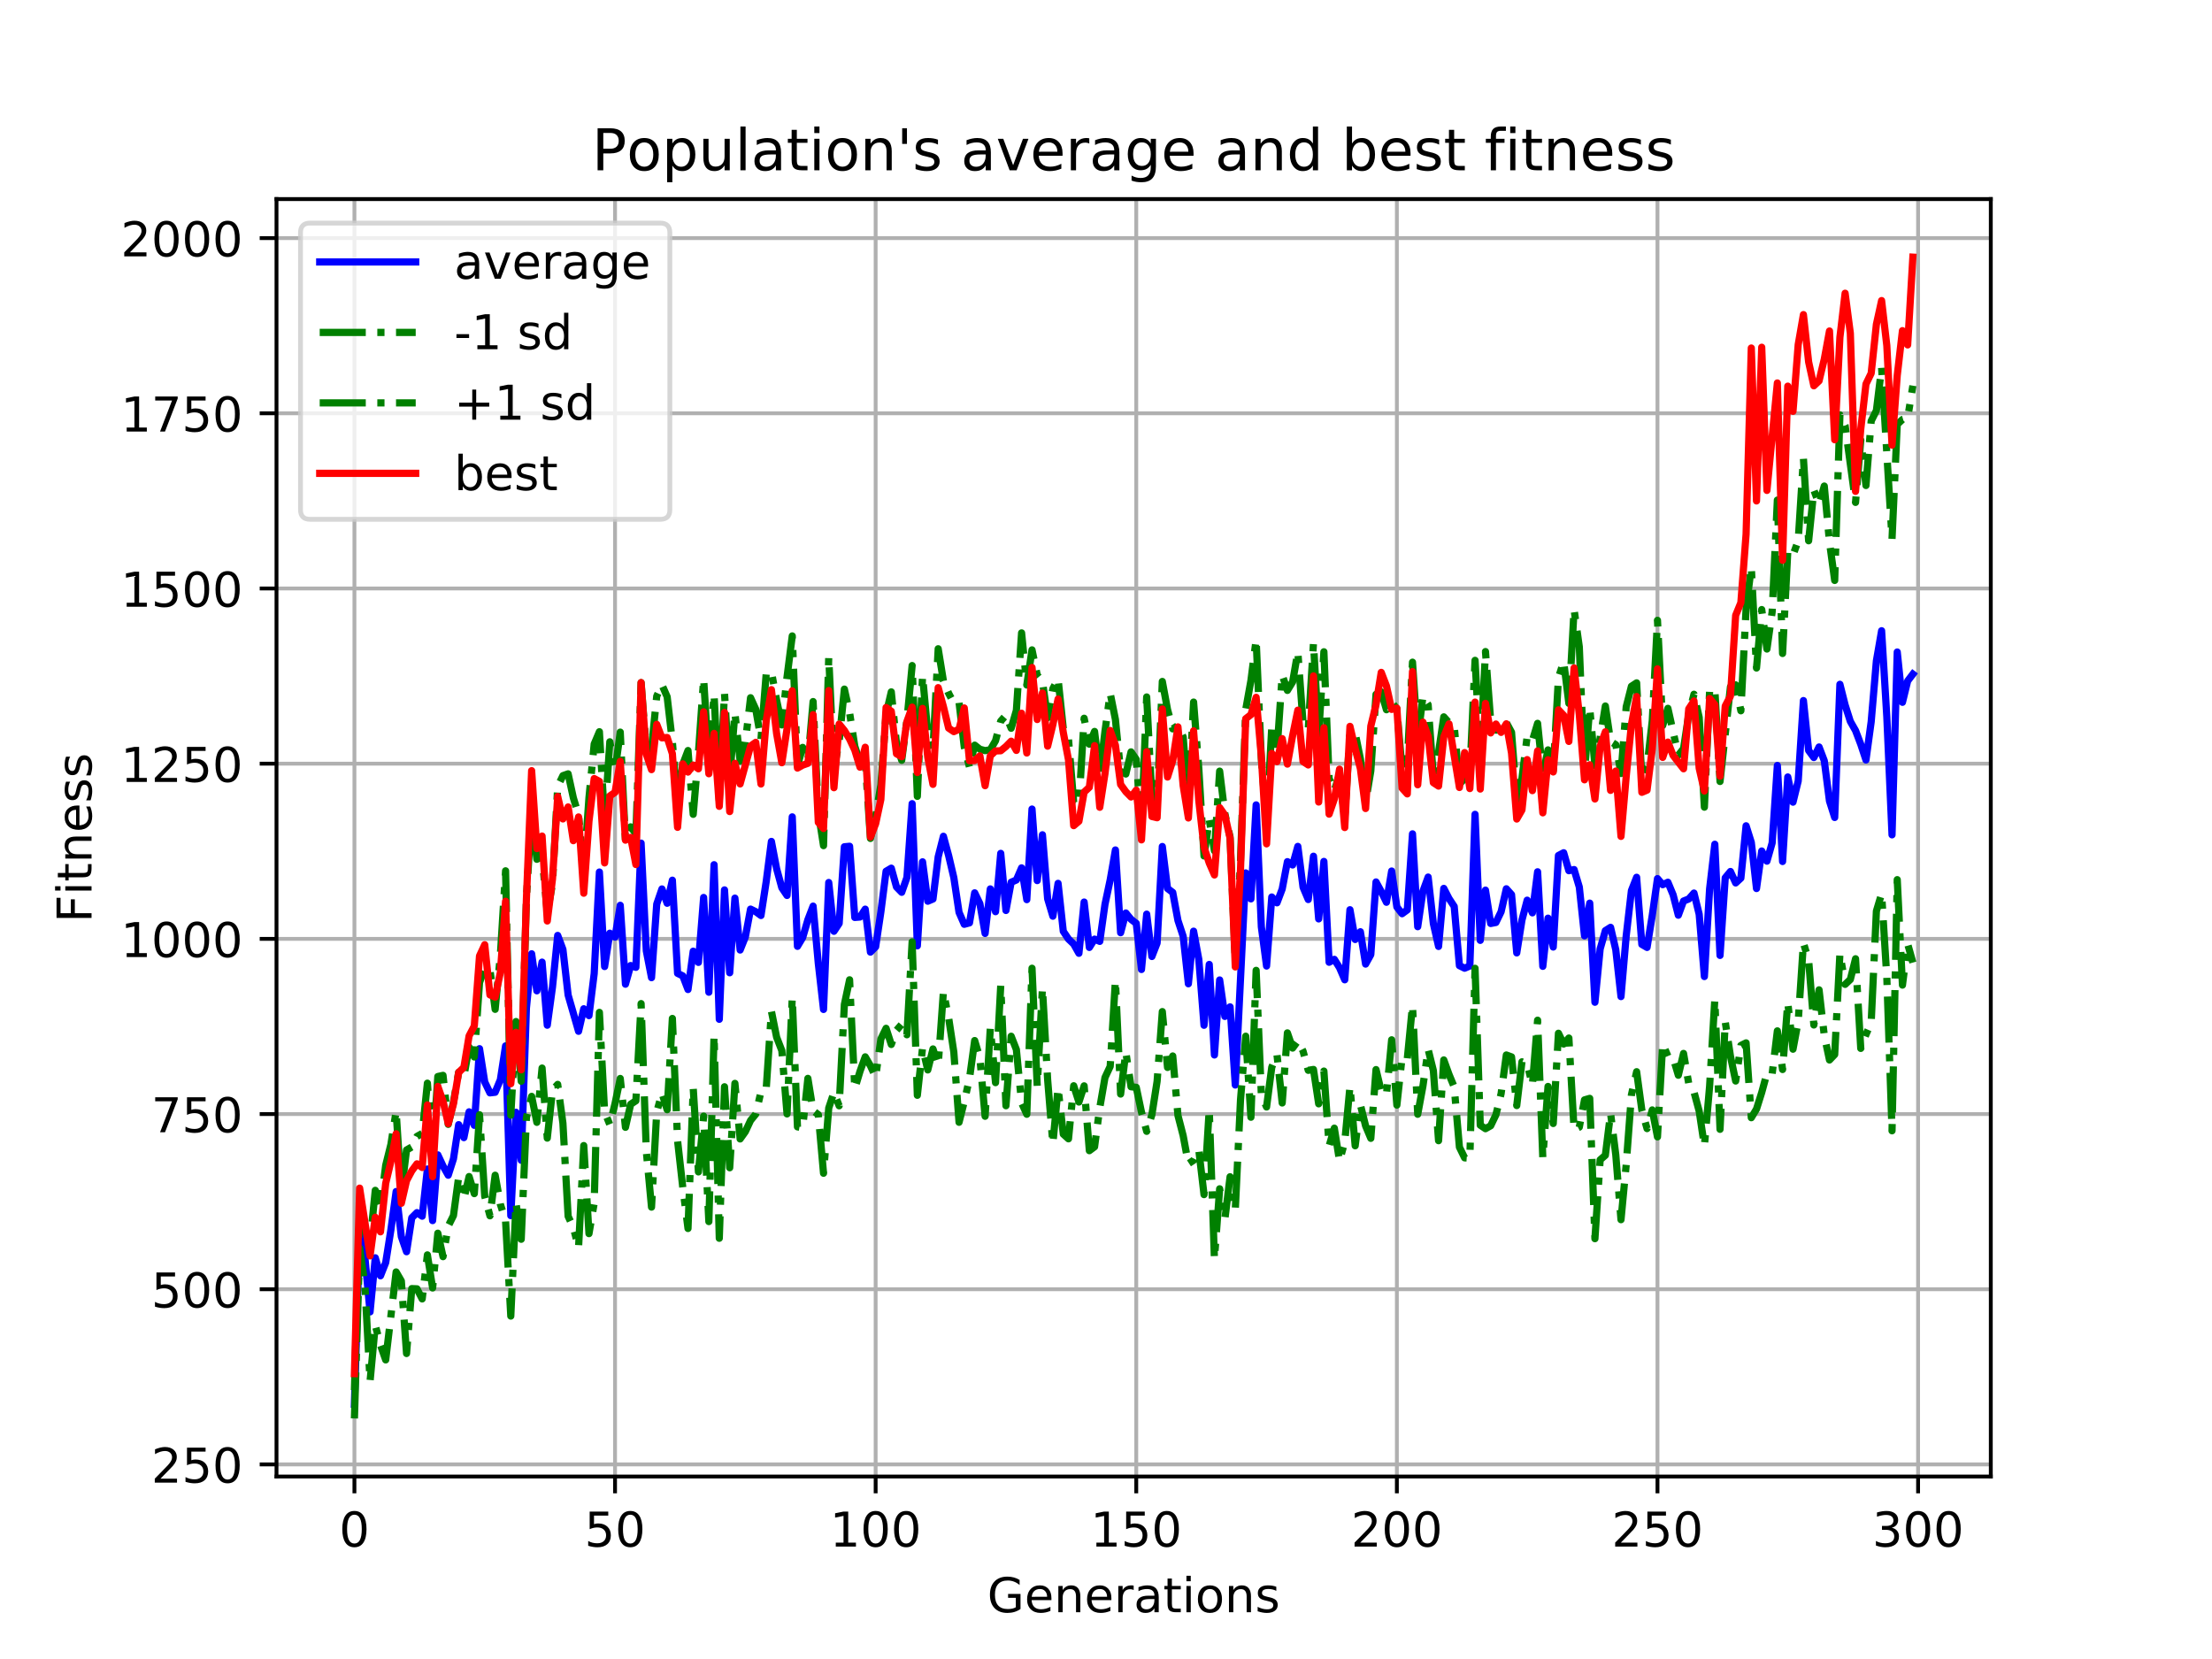 <?xml version="1.0" encoding="utf-8" standalone="no"?>
<!DOCTYPE svg PUBLIC "-//W3C//DTD SVG 1.1//EN"
  "http://www.w3.org/Graphics/SVG/1.1/DTD/svg11.dtd">
<!-- Created with matplotlib (https://matplotlib.org/) -->
<svg height="345.6pt" version="1.1" viewBox="0 0 460.8 345.6" width="460.8pt" xmlns="http://www.w3.org/2000/svg" xmlns:xlink="http://www.w3.org/1999/xlink">
 <defs>
  <style type="text/css">
*{stroke-linecap:butt;stroke-linejoin:round;}
  </style>
 </defs>
 <g id="figure_1">
  <g id="patch_1">
   <path d="M 0 345.6 
L 460.8 345.6 
L 460.8 0 
L 0 0 
z
" style="fill:#ffffff;"/>
  </g>
  <g id="axes_1">
   <g id="patch_2">
    <path d="M 57.6 307.584 
L 414.72 307.584 
L 414.72 41.472 
L 57.6 41.472 
z
" style="fill:#ffffff;"/>
   </g>
   <g id="matplotlib.axis_1">
    <g id="xtick_1">
     <g id="line2d_1">
      <path clip-path="url(#p5d89089962)" d="M 73.833 307.584 
L 73.833 41.472 
" style="fill:none;stroke:#b0b0b0;stroke-linecap:square;stroke-width:0.8;"/>
     </g>
     <g id="line2d_2">
      <defs>
       <path d="M 0 0 
L 0 3.5 
" id="mfd56da4b45" style="stroke:#000000;stroke-width:0.8;"/>
      </defs>
      <g>
       <use style="stroke:#000000;stroke-width:0.8;" x="73.833" xlink:href="#mfd56da4b45" y="307.584"/>
      </g>
     </g>
     <g id="text_1">
      <!-- 0 -->
      <defs>
       <path d="M 31.781 66.406 
Q 24.172 66.406 20.328 58.906 
Q 16.5 51.422 16.5 36.375 
Q 16.5 21.391 20.328 13.891 
Q 24.172 6.391 31.781 6.391 
Q 39.453 6.391 43.281 13.891 
Q 47.125 21.391 47.125 36.375 
Q 47.125 51.422 43.281 58.906 
Q 39.453 66.406 31.781 66.406 
z
M 31.781 74.219 
Q 44.047 74.219 50.516 64.516 
Q 56.984 54.828 56.984 36.375 
Q 56.984 17.969 50.516 8.266 
Q 44.047 -1.422 31.781 -1.422 
Q 19.531 -1.422 13.062 8.266 
Q 6.594 17.969 6.594 36.375 
Q 6.594 54.828 13.062 64.516 
Q 19.531 74.219 31.781 74.219 
z
" id="DejaVuSans-48"/>
      </defs>
      <g transform="translate(70.651 322.182)scale(0.1 -0.1)">
       <use xlink:href="#DejaVuSans-48"/>
      </g>
     </g>
    </g>
    <g id="xtick_2">
     <g id="line2d_3">
      <path clip-path="url(#p5d89089962)" d="M 128.123 307.584 
L 128.123 41.472 
" style="fill:none;stroke:#b0b0b0;stroke-linecap:square;stroke-width:0.8;"/>
     </g>
     <g id="line2d_4">
      <g>
       <use style="stroke:#000000;stroke-width:0.8;" x="128.123" xlink:href="#mfd56da4b45" y="307.584"/>
      </g>
     </g>
     <g id="text_2">
      <!-- 50 -->
      <defs>
       <path d="M 10.797 72.906 
L 49.516 72.906 
L 49.516 64.594 
L 19.828 64.594 
L 19.828 46.734 
Q 21.969 47.469 24.109 47.828 
Q 26.266 48.188 28.422 48.188 
Q 40.625 48.188 47.75 41.5 
Q 54.891 34.812 54.891 23.391 
Q 54.891 11.625 47.562 5.094 
Q 40.234 -1.422 26.906 -1.422 
Q 22.312 -1.422 17.547 -0.641 
Q 12.797 0.141 7.719 1.703 
L 7.719 11.625 
Q 12.109 9.234 16.797 8.062 
Q 21.484 6.891 26.703 6.891 
Q 35.156 6.891 40.078 11.328 
Q 45.016 15.766 45.016 23.391 
Q 45.016 31 40.078 35.438 
Q 35.156 39.891 26.703 39.891 
Q 22.75 39.891 18.812 39.016 
Q 14.891 38.141 10.797 36.281 
z
" id="DejaVuSans-53"/>
      </defs>
      <g transform="translate(121.76 322.182)scale(0.1 -0.1)">
       <use xlink:href="#DejaVuSans-53"/>
       <use x="63.623" xlink:href="#DejaVuSans-48"/>
      </g>
     </g>
    </g>
    <g id="xtick_3">
     <g id="line2d_5">
      <path clip-path="url(#p5d89089962)" d="M 182.413 307.584 
L 182.413 41.472 
" style="fill:none;stroke:#b0b0b0;stroke-linecap:square;stroke-width:0.8;"/>
     </g>
     <g id="line2d_6">
      <g>
       <use style="stroke:#000000;stroke-width:0.8;" x="182.413" xlink:href="#mfd56da4b45" y="307.584"/>
      </g>
     </g>
     <g id="text_3">
      <!-- 100 -->
      <defs>
       <path d="M 12.406 8.297 
L 28.516 8.297 
L 28.516 63.922 
L 10.984 60.406 
L 10.984 69.391 
L 28.422 72.906 
L 38.281 72.906 
L 38.281 8.297 
L 54.391 8.297 
L 54.391 0 
L 12.406 0 
z
" id="DejaVuSans-49"/>
      </defs>
      <g transform="translate(172.869 322.182)scale(0.1 -0.1)">
       <use xlink:href="#DejaVuSans-49"/>
       <use x="63.623" xlink:href="#DejaVuSans-48"/>
       <use x="127.246" xlink:href="#DejaVuSans-48"/>
      </g>
     </g>
    </g>
    <g id="xtick_4">
     <g id="line2d_7">
      <path clip-path="url(#p5d89089962)" d="M 236.703 307.584 
L 236.703 41.472 
" style="fill:none;stroke:#b0b0b0;stroke-linecap:square;stroke-width:0.8;"/>
     </g>
     <g id="line2d_8">
      <g>
       <use style="stroke:#000000;stroke-width:0.8;" x="236.703" xlink:href="#mfd56da4b45" y="307.584"/>
      </g>
     </g>
     <g id="text_4">
      <!-- 150 -->
      <g transform="translate(227.159 322.182)scale(0.1 -0.1)">
       <use xlink:href="#DejaVuSans-49"/>
       <use x="63.623" xlink:href="#DejaVuSans-53"/>
       <use x="127.246" xlink:href="#DejaVuSans-48"/>
      </g>
     </g>
    </g>
    <g id="xtick_5">
     <g id="line2d_9">
      <path clip-path="url(#p5d89089962)" d="M 290.993 307.584 
L 290.993 41.472 
" style="fill:none;stroke:#b0b0b0;stroke-linecap:square;stroke-width:0.8;"/>
     </g>
     <g id="line2d_10">
      <g>
       <use style="stroke:#000000;stroke-width:0.8;" x="290.993" xlink:href="#mfd56da4b45" y="307.584"/>
      </g>
     </g>
     <g id="text_5">
      <!-- 200 -->
      <defs>
       <path d="M 19.188 8.297 
L 53.609 8.297 
L 53.609 0 
L 7.328 0 
L 7.328 8.297 
Q 12.938 14.109 22.625 23.891 
Q 32.328 33.688 34.812 36.531 
Q 39.547 41.844 41.422 45.531 
Q 43.312 49.219 43.312 52.781 
Q 43.312 58.594 39.234 62.25 
Q 35.156 65.922 28.609 65.922 
Q 23.969 65.922 18.812 64.312 
Q 13.672 62.703 7.812 59.422 
L 7.812 69.391 
Q 13.766 71.781 18.938 73 
Q 24.125 74.219 28.422 74.219 
Q 39.75 74.219 46.484 68.547 
Q 53.219 62.891 53.219 53.422 
Q 53.219 48.922 51.531 44.891 
Q 49.859 40.875 45.406 35.406 
Q 44.188 33.984 37.641 27.219 
Q 31.109 20.453 19.188 8.297 
z
" id="DejaVuSans-50"/>
      </defs>
      <g transform="translate(281.449 322.182)scale(0.1 -0.1)">
       <use xlink:href="#DejaVuSans-50"/>
       <use x="63.623" xlink:href="#DejaVuSans-48"/>
       <use x="127.246" xlink:href="#DejaVuSans-48"/>
      </g>
     </g>
    </g>
    <g id="xtick_6">
     <g id="line2d_11">
      <path clip-path="url(#p5d89089962)" d="M 345.283 307.584 
L 345.283 41.472 
" style="fill:none;stroke:#b0b0b0;stroke-linecap:square;stroke-width:0.8;"/>
     </g>
     <g id="line2d_12">
      <g>
       <use style="stroke:#000000;stroke-width:0.8;" x="345.283" xlink:href="#mfd56da4b45" y="307.584"/>
      </g>
     </g>
     <g id="text_6">
      <!-- 250 -->
      <g transform="translate(335.739 322.182)scale(0.1 -0.1)">
       <use xlink:href="#DejaVuSans-50"/>
       <use x="63.623" xlink:href="#DejaVuSans-53"/>
       <use x="127.246" xlink:href="#DejaVuSans-48"/>
      </g>
     </g>
    </g>
    <g id="xtick_7">
     <g id="line2d_13">
      <path clip-path="url(#p5d89089962)" d="M 399.573 307.584 
L 399.573 41.472 
" style="fill:none;stroke:#b0b0b0;stroke-linecap:square;stroke-width:0.8;"/>
     </g>
     <g id="line2d_14">
      <g>
       <use style="stroke:#000000;stroke-width:0.8;" x="399.573" xlink:href="#mfd56da4b45" y="307.584"/>
      </g>
     </g>
     <g id="text_7">
      <!-- 300 -->
      <defs>
       <path d="M 40.578 39.312 
Q 47.656 37.797 51.625 33 
Q 55.609 28.219 55.609 21.188 
Q 55.609 10.406 48.188 4.484 
Q 40.766 -1.422 27.094 -1.422 
Q 22.516 -1.422 17.656 -0.516 
Q 12.797 0.391 7.625 2.203 
L 7.625 11.719 
Q 11.719 9.328 16.594 8.109 
Q 21.484 6.891 26.812 6.891 
Q 36.078 6.891 40.938 10.547 
Q 45.797 14.203 45.797 21.188 
Q 45.797 27.641 41.281 31.266 
Q 36.766 34.906 28.719 34.906 
L 20.219 34.906 
L 20.219 43.016 
L 29.109 43.016 
Q 36.375 43.016 40.234 45.922 
Q 44.094 48.828 44.094 54.297 
Q 44.094 59.906 40.109 62.906 
Q 36.141 65.922 28.719 65.922 
Q 24.656 65.922 20.016 65.031 
Q 15.375 64.156 9.812 62.312 
L 9.812 71.094 
Q 15.438 72.656 20.344 73.438 
Q 25.25 74.219 29.594 74.219 
Q 40.828 74.219 47.359 69.109 
Q 53.906 64.016 53.906 55.328 
Q 53.906 49.266 50.438 45.094 
Q 46.969 40.922 40.578 39.312 
z
" id="DejaVuSans-51"/>
      </defs>
      <g transform="translate(390.029 322.182)scale(0.1 -0.1)">
       <use xlink:href="#DejaVuSans-51"/>
       <use x="63.623" xlink:href="#DejaVuSans-48"/>
       <use x="127.246" xlink:href="#DejaVuSans-48"/>
      </g>
     </g>
    </g>
    <g id="text_8">
     <!-- Generations -->
     <defs>
      <path d="M 59.516 10.406 
L 59.516 29.984 
L 43.406 29.984 
L 43.406 38.094 
L 69.281 38.094 
L 69.281 6.781 
Q 63.578 2.734 56.688 0.656 
Q 49.812 -1.422 42 -1.422 
Q 24.906 -1.422 15.25 8.562 
Q 5.609 18.562 5.609 36.375 
Q 5.609 54.25 15.25 64.234 
Q 24.906 74.219 42 74.219 
Q 49.125 74.219 55.547 72.453 
Q 61.969 70.703 67.391 67.281 
L 67.391 56.781 
Q 61.922 61.422 55.766 63.766 
Q 49.609 66.109 42.828 66.109 
Q 29.438 66.109 22.719 58.641 
Q 16.016 51.172 16.016 36.375 
Q 16.016 21.625 22.719 14.156 
Q 29.438 6.688 42.828 6.688 
Q 48.047 6.688 52.141 7.594 
Q 56.25 8.5 59.516 10.406 
z
" id="DejaVuSans-71"/>
      <path d="M 56.203 29.594 
L 56.203 25.203 
L 14.891 25.203 
Q 15.484 15.922 20.484 11.062 
Q 25.484 6.203 34.422 6.203 
Q 39.594 6.203 44.453 7.469 
Q 49.312 8.734 54.109 11.281 
L 54.109 2.781 
Q 49.266 0.734 44.188 -0.344 
Q 39.109 -1.422 33.891 -1.422 
Q 20.797 -1.422 13.156 6.188 
Q 5.516 13.812 5.516 26.812 
Q 5.516 40.234 12.766 48.109 
Q 20.016 56 32.328 56 
Q 43.359 56 49.781 48.891 
Q 56.203 41.797 56.203 29.594 
z
M 47.219 32.234 
Q 47.125 39.594 43.094 43.984 
Q 39.062 48.391 32.422 48.391 
Q 24.906 48.391 20.391 44.141 
Q 15.875 39.891 15.188 32.172 
z
" id="DejaVuSans-101"/>
      <path d="M 54.891 33.016 
L 54.891 0 
L 45.906 0 
L 45.906 32.719 
Q 45.906 40.484 42.875 44.328 
Q 39.844 48.188 33.797 48.188 
Q 26.516 48.188 22.312 43.547 
Q 18.109 38.922 18.109 30.906 
L 18.109 0 
L 9.078 0 
L 9.078 54.688 
L 18.109 54.688 
L 18.109 46.188 
Q 21.344 51.125 25.703 53.562 
Q 30.078 56 35.797 56 
Q 45.219 56 50.047 50.172 
Q 54.891 44.344 54.891 33.016 
z
" id="DejaVuSans-110"/>
      <path d="M 41.109 46.297 
Q 39.594 47.172 37.812 47.578 
Q 36.031 48 33.891 48 
Q 26.266 48 22.188 43.047 
Q 18.109 38.094 18.109 28.812 
L 18.109 0 
L 9.078 0 
L 9.078 54.688 
L 18.109 54.688 
L 18.109 46.188 
Q 20.953 51.172 25.484 53.578 
Q 30.031 56 36.531 56 
Q 37.453 56 38.578 55.875 
Q 39.703 55.766 41.062 55.516 
z
" id="DejaVuSans-114"/>
      <path d="M 34.281 27.484 
Q 23.391 27.484 19.188 25 
Q 14.984 22.516 14.984 16.5 
Q 14.984 11.719 18.141 8.906 
Q 21.297 6.109 26.703 6.109 
Q 34.188 6.109 38.703 11.406 
Q 43.219 16.703 43.219 25.484 
L 43.219 27.484 
z
M 52.203 31.203 
L 52.203 0 
L 43.219 0 
L 43.219 8.297 
Q 40.141 3.328 35.547 0.953 
Q 30.953 -1.422 24.312 -1.422 
Q 15.922 -1.422 10.953 3.297 
Q 6 8.016 6 15.922 
Q 6 25.141 12.172 29.828 
Q 18.359 34.516 30.609 34.516 
L 43.219 34.516 
L 43.219 35.406 
Q 43.219 41.609 39.141 45 
Q 35.062 48.391 27.688 48.391 
Q 23 48.391 18.547 47.266 
Q 14.109 46.141 10.016 43.891 
L 10.016 52.203 
Q 14.938 54.109 19.578 55.047 
Q 24.219 56 28.609 56 
Q 40.484 56 46.344 49.844 
Q 52.203 43.703 52.203 31.203 
z
" id="DejaVuSans-97"/>
      <path d="M 18.312 70.219 
L 18.312 54.688 
L 36.812 54.688 
L 36.812 47.703 
L 18.312 47.703 
L 18.312 18.016 
Q 18.312 11.328 20.141 9.422 
Q 21.969 7.516 27.594 7.516 
L 36.812 7.516 
L 36.812 0 
L 27.594 0 
Q 17.188 0 13.234 3.875 
Q 9.281 7.766 9.281 18.016 
L 9.281 47.703 
L 2.688 47.703 
L 2.688 54.688 
L 9.281 54.688 
L 9.281 70.219 
z
" id="DejaVuSans-116"/>
      <path d="M 9.422 54.688 
L 18.406 54.688 
L 18.406 0 
L 9.422 0 
z
M 9.422 75.984 
L 18.406 75.984 
L 18.406 64.594 
L 9.422 64.594 
z
" id="DejaVuSans-105"/>
      <path d="M 30.609 48.391 
Q 23.391 48.391 19.188 42.75 
Q 14.984 37.109 14.984 27.297 
Q 14.984 17.484 19.156 11.844 
Q 23.344 6.203 30.609 6.203 
Q 37.797 6.203 41.984 11.859 
Q 46.188 17.531 46.188 27.297 
Q 46.188 37.016 41.984 42.703 
Q 37.797 48.391 30.609 48.391 
z
M 30.609 56 
Q 42.328 56 49.016 48.375 
Q 55.719 40.766 55.719 27.297 
Q 55.719 13.875 49.016 6.219 
Q 42.328 -1.422 30.609 -1.422 
Q 18.844 -1.422 12.172 6.219 
Q 5.516 13.875 5.516 27.297 
Q 5.516 40.766 12.172 48.375 
Q 18.844 56 30.609 56 
z
" id="DejaVuSans-111"/>
      <path d="M 44.281 53.078 
L 44.281 44.578 
Q 40.484 46.531 36.375 47.5 
Q 32.281 48.484 27.875 48.484 
Q 21.188 48.484 17.844 46.438 
Q 14.5 44.391 14.5 40.281 
Q 14.5 37.156 16.891 35.375 
Q 19.281 33.594 26.516 31.984 
L 29.594 31.297 
Q 39.156 29.25 43.188 25.516 
Q 47.219 21.781 47.219 15.094 
Q 47.219 7.469 41.188 3.016 
Q 35.156 -1.422 24.609 -1.422 
Q 20.219 -1.422 15.453 -0.562 
Q 10.688 0.297 5.422 2 
L 5.422 11.281 
Q 10.406 8.688 15.234 7.391 
Q 20.062 6.109 24.812 6.109 
Q 31.156 6.109 34.562 8.281 
Q 37.984 10.453 37.984 14.406 
Q 37.984 18.062 35.516 20.016 
Q 33.062 21.969 24.703 23.781 
L 21.578 24.516 
Q 13.234 26.266 9.516 29.906 
Q 5.812 33.547 5.812 39.891 
Q 5.812 47.609 11.281 51.797 
Q 16.75 56 26.812 56 
Q 31.781 56 36.172 55.266 
Q 40.578 54.547 44.281 53.078 
z
" id="DejaVuSans-115"/>
     </defs>
     <g transform="translate(205.662 335.861)scale(0.1 -0.1)">
      <use xlink:href="#DejaVuSans-71"/>
      <use x="77.49" xlink:href="#DejaVuSans-101"/>
      <use x="139.014" xlink:href="#DejaVuSans-110"/>
      <use x="202.393" xlink:href="#DejaVuSans-101"/>
      <use x="263.916" xlink:href="#DejaVuSans-114"/>
      <use x="305.029" xlink:href="#DejaVuSans-97"/>
      <use x="366.309" xlink:href="#DejaVuSans-116"/>
      <use x="405.518" xlink:href="#DejaVuSans-105"/>
      <use x="433.301" xlink:href="#DejaVuSans-111"/>
      <use x="494.482" xlink:href="#DejaVuSans-110"/>
      <use x="557.861" xlink:href="#DejaVuSans-115"/>
     </g>
    </g>
   </g>
   <g id="matplotlib.axis_2">
    <g id="ytick_1">
     <g id="line2d_15">
      <path clip-path="url(#p5d89089962)" d="M 57.6 305.062 
L 414.72 305.062 
" style="fill:none;stroke:#b0b0b0;stroke-linecap:square;stroke-width:0.8;"/>
     </g>
     <g id="line2d_16">
      <defs>
       <path d="M 0 0 
L -3.5 0 
" id="mc62abc6aaa" style="stroke:#000000;stroke-width:0.8;"/>
      </defs>
      <g>
       <use style="stroke:#000000;stroke-width:0.8;" x="57.6" xlink:href="#mc62abc6aaa" y="305.062"/>
      </g>
     </g>
     <g id="text_9">
      <!-- 250 -->
      <g transform="translate(31.512 308.861)scale(0.1 -0.1)">
       <use xlink:href="#DejaVuSans-50"/>
       <use x="63.623" xlink:href="#DejaVuSans-53"/>
       <use x="127.246" xlink:href="#DejaVuSans-48"/>
      </g>
     </g>
    </g>
    <g id="ytick_2">
     <g id="line2d_17">
      <path clip-path="url(#p5d89089962)" d="M 57.6 268.568 
L 414.72 268.568 
" style="fill:none;stroke:#b0b0b0;stroke-linecap:square;stroke-width:0.8;"/>
     </g>
     <g id="line2d_18">
      <g>
       <use style="stroke:#000000;stroke-width:0.8;" x="57.6" xlink:href="#mc62abc6aaa" y="268.568"/>
      </g>
     </g>
     <g id="text_10">
      <!-- 500 -->
      <g transform="translate(31.512 272.367)scale(0.1 -0.1)">
       <use xlink:href="#DejaVuSans-53"/>
       <use x="63.623" xlink:href="#DejaVuSans-48"/>
       <use x="127.246" xlink:href="#DejaVuSans-48"/>
      </g>
     </g>
    </g>
    <g id="ytick_3">
     <g id="line2d_19">
      <path clip-path="url(#p5d89089962)" d="M 57.6 232.073 
L 414.72 232.073 
" style="fill:none;stroke:#b0b0b0;stroke-linecap:square;stroke-width:0.8;"/>
     </g>
     <g id="line2d_20">
      <g>
       <use style="stroke:#000000;stroke-width:0.8;" x="57.6" xlink:href="#mc62abc6aaa" y="232.073"/>
      </g>
     </g>
     <g id="text_11">
      <!-- 750 -->
      <defs>
       <path d="M 8.203 72.906 
L 55.078 72.906 
L 55.078 68.703 
L 28.609 0 
L 18.312 0 
L 43.219 64.594 
L 8.203 64.594 
z
" id="DejaVuSans-55"/>
      </defs>
      <g transform="translate(31.512 235.873)scale(0.1 -0.1)">
       <use xlink:href="#DejaVuSans-55"/>
       <use x="63.623" xlink:href="#DejaVuSans-53"/>
       <use x="127.246" xlink:href="#DejaVuSans-48"/>
      </g>
     </g>
    </g>
    <g id="ytick_4">
     <g id="line2d_21">
      <path clip-path="url(#p5d89089962)" d="M 57.6 195.579 
L 414.72 195.579 
" style="fill:none;stroke:#b0b0b0;stroke-linecap:square;stroke-width:0.8;"/>
     </g>
     <g id="line2d_22">
      <g>
       <use style="stroke:#000000;stroke-width:0.8;" x="57.6" xlink:href="#mc62abc6aaa" y="195.579"/>
      </g>
     </g>
     <g id="text_12">
      <!-- 1000 -->
      <g transform="translate(25.15 199.378)scale(0.1 -0.1)">
       <use xlink:href="#DejaVuSans-49"/>
       <use x="63.623" xlink:href="#DejaVuSans-48"/>
       <use x="127.246" xlink:href="#DejaVuSans-48"/>
       <use x="190.869" xlink:href="#DejaVuSans-48"/>
      </g>
     </g>
    </g>
    <g id="ytick_5">
     <g id="line2d_23">
      <path clip-path="url(#p5d89089962)" d="M 57.6 159.085 
L 414.72 159.085 
" style="fill:none;stroke:#b0b0b0;stroke-linecap:square;stroke-width:0.8;"/>
     </g>
     <g id="line2d_24">
      <g>
       <use style="stroke:#000000;stroke-width:0.8;" x="57.6" xlink:href="#mc62abc6aaa" y="159.085"/>
      </g>
     </g>
     <g id="text_13">
      <!-- 1250 -->
      <g transform="translate(25.15 162.884)scale(0.1 -0.1)">
       <use xlink:href="#DejaVuSans-49"/>
       <use x="63.623" xlink:href="#DejaVuSans-50"/>
       <use x="127.246" xlink:href="#DejaVuSans-53"/>
       <use x="190.869" xlink:href="#DejaVuSans-48"/>
      </g>
     </g>
    </g>
    <g id="ytick_6">
     <g id="line2d_25">
      <path clip-path="url(#p5d89089962)" d="M 57.6 122.591 
L 414.72 122.591 
" style="fill:none;stroke:#b0b0b0;stroke-linecap:square;stroke-width:0.8;"/>
     </g>
     <g id="line2d_26">
      <g>
       <use style="stroke:#000000;stroke-width:0.8;" x="57.6" xlink:href="#mc62abc6aaa" y="122.591"/>
      </g>
     </g>
     <g id="text_14">
      <!-- 1500 -->
      <g transform="translate(25.15 126.39)scale(0.1 -0.1)">
       <use xlink:href="#DejaVuSans-49"/>
       <use x="63.623" xlink:href="#DejaVuSans-53"/>
       <use x="127.246" xlink:href="#DejaVuSans-48"/>
       <use x="190.869" xlink:href="#DejaVuSans-48"/>
      </g>
     </g>
    </g>
    <g id="ytick_7">
     <g id="line2d_27">
      <path clip-path="url(#p5d89089962)" d="M 57.6 86.097 
L 414.72 86.097 
" style="fill:none;stroke:#b0b0b0;stroke-linecap:square;stroke-width:0.8;"/>
     </g>
     <g id="line2d_28">
      <g>
       <use style="stroke:#000000;stroke-width:0.8;" x="57.6" xlink:href="#mc62abc6aaa" y="86.097"/>
      </g>
     </g>
     <g id="text_15">
      <!-- 1750 -->
      <g transform="translate(25.15 89.896)scale(0.1 -0.1)">
       <use xlink:href="#DejaVuSans-49"/>
       <use x="63.623" xlink:href="#DejaVuSans-55"/>
       <use x="127.246" xlink:href="#DejaVuSans-53"/>
       <use x="190.869" xlink:href="#DejaVuSans-48"/>
      </g>
     </g>
    </g>
    <g id="ytick_8">
     <g id="line2d_29">
      <path clip-path="url(#p5d89089962)" d="M 57.6 49.602 
L 414.72 49.602 
" style="fill:none;stroke:#b0b0b0;stroke-linecap:square;stroke-width:0.8;"/>
     </g>
     <g id="line2d_30">
      <g>
       <use style="stroke:#000000;stroke-width:0.8;" x="57.6" xlink:href="#mc62abc6aaa" y="49.602"/>
      </g>
     </g>
     <g id="text_16">
      <!-- 2000 -->
      <g transform="translate(25.15 53.402)scale(0.1 -0.1)">
       <use xlink:href="#DejaVuSans-50"/>
       <use x="63.623" xlink:href="#DejaVuSans-48"/>
       <use x="127.246" xlink:href="#DejaVuSans-48"/>
       <use x="190.869" xlink:href="#DejaVuSans-48"/>
      </g>
     </g>
    </g>
    <g id="text_17">
     <!-- Fitness -->
     <defs>
      <path d="M 9.812 72.906 
L 51.703 72.906 
L 51.703 64.594 
L 19.672 64.594 
L 19.672 43.109 
L 48.578 43.109 
L 48.578 34.812 
L 19.672 34.812 
L 19.672 0 
L 9.812 0 
z
" id="DejaVuSans-70"/>
     </defs>
     <g transform="translate(19.07 192.202)rotate(-90)scale(0.1 -0.1)">
      <use xlink:href="#DejaVuSans-70"/>
      <use x="57.41" xlink:href="#DejaVuSans-105"/>
      <use x="85.193" xlink:href="#DejaVuSans-116"/>
      <use x="124.402" xlink:href="#DejaVuSans-110"/>
      <use x="187.781" xlink:href="#DejaVuSans-101"/>
      <use x="249.305" xlink:href="#DejaVuSans-115"/>
      <use x="301.404" xlink:href="#DejaVuSans-115"/>
     </g>
    </g>
   </g>
   <g id="line2d_31">
    <path clip-path="url(#p5d89089962)" d="M 73.833 292.536 
L 74.919 256.369 
L 76.004 261.809 
L 77.09 273.29 
L 78.176 262.02 
L 79.262 265.771 
L 80.348 263.027 
L 81.433 256.179 
L 82.519 248.219 
L 83.605 257.614 
L 84.691 260.759 
L 85.777 253.69 
L 86.862 252.609 
L 87.948 253.353 
L 89.034 243.53 
L 90.12 254.273 
L 91.206 240.578 
L 92.291 242.901 
L 93.377 244.816 
L 94.463 241.405 
L 95.549 234.286 
L 96.635 236.989 
L 97.72 231.615 
L 98.806 234.425 
L 99.892 218.459 
L 100.978 225.388 
L 102.064 227.663 
L 103.149 227.54 
L 104.235 224.924 
L 105.321 217.877 
L 106.407 253.238 
L 107.493 231.714 
L 108.578 241.704 
L 109.664 209.984 
L 110.75 198.692 
L 111.836 206.405 
L 112.922 200.43 
L 114.007 213.57 
L 115.093 205.625 
L 116.179 194.866 
L 117.265 197.778 
L 118.351 207.289 
L 120.522 214.837 
L 121.608 210.143 
L 122.694 211.574 
L 123.78 202.822 
L 124.865 181.663 
L 125.951 201.347 
L 127.037 194.403 
L 128.123 195.22 
L 129.209 188.589 
L 130.294 205.025 
L 131.38 201.139 
L 132.466 201.512 
L 133.552 175.64 
L 134.638 198.081 
L 135.723 203.666 
L 136.809 188.345 
L 137.895 185.184 
L 138.981 188.164 
L 140.067 183.361 
L 141.152 202.766 
L 142.238 203.298 
L 143.324 206.132 
L 144.41 198.154 
L 145.496 200.487 
L 146.581 186.96 
L 147.667 206.697 
L 148.753 180.133 
L 149.839 212.338 
L 150.925 185.382 
L 152.01 202.646 
L 153.096 187.097 
L 154.182 197.908 
L 155.268 195.187 
L 156.354 189.382 
L 157.439 189.919 
L 158.525 190.718 
L 159.611 183.667 
L 160.697 175.282 
L 161.783 180.963 
L 162.868 184.938 
L 163.954 186.539 
L 165.04 170.167 
L 166.126 197.135 
L 167.212 195.313 
L 168.297 191.593 
L 169.383 188.761 
L 170.469 200.715 
L 171.555 210.287 
L 172.641 183.839 
L 173.726 194.003 
L 174.812 192.363 
L 175.898 176.399 
L 176.984 176.292 
L 178.07 191.121 
L 179.155 191.031 
L 180.241 189.392 
L 181.327 198.343 
L 182.413 197.235 
L 183.499 189.978 
L 184.584 181.498 
L 185.67 180.856 
L 186.756 184.768 
L 187.842 185.881 
L 188.928 182.797 
L 190.013 167.421 
L 191.099 197.032 
L 192.185 179.534 
L 193.271 187.74 
L 194.357 187.281 
L 195.442 178.495 
L 196.528 174.212 
L 197.614 178.216 
L 198.7 182.83 
L 199.786 190.064 
L 200.871 192.548 
L 201.957 192.254 
L 203.043 185.995 
L 204.129 188.252 
L 205.215 194.455 
L 206.3 185.175 
L 207.386 189.92 
L 208.472 177.771 
L 209.558 189.666 
L 210.644 183.789 
L 211.729 183.316 
L 212.815 180.794 
L 213.901 187.41 
L 214.987 168.541 
L 216.073 183.441 
L 217.158 173.901 
L 218.244 187.235 
L 219.33 190.861 
L 220.416 184.019 
L 221.502 194.01 
L 222.587 195.626 
L 223.673 196.66 
L 224.759 198.59 
L 225.845 187.914 
L 226.931 197.369 
L 228.016 195.639 
L 229.102 196.106 
L 230.188 188.393 
L 231.274 183.284 
L 232.36 177.061 
L 233.445 194.302 
L 234.531 190.196 
L 235.617 191.513 
L 236.703 192.357 
L 237.789 201.962 
L 238.875 190.433 
L 239.96 199.253 
L 241.046 196.458 
L 242.132 176.344 
L 243.218 185.088 
L 244.304 185.91 
L 245.389 191.754 
L 246.475 195.047 
L 247.561 204.937 
L 248.647 193.981 
L 249.733 199.863 
L 250.818 213.584 
L 251.904 200.91 
L 252.99 219.769 
L 254.076 204.143 
L 255.162 211.742 
L 256.247 209.749 
L 257.333 226.03 
L 259.505 181.842 
L 260.591 187.254 
L 261.676 167.673 
L 262.762 193.084 
L 263.848 201.24 
L 264.934 186.863 
L 266.02 188.071 
L 267.105 185.198 
L 268.191 179.498 
L 269.277 180.19 
L 270.363 176.321 
L 271.449 184.824 
L 272.534 187.389 
L 273.62 178.366 
L 274.706 191.426 
L 275.792 179.45 
L 276.878 200.456 
L 277.963 199.848 
L 279.049 201.582 
L 280.135 204.11 
L 281.221 189.51 
L 282.307 195.712 
L 283.392 194.102 
L 284.478 200.834 
L 285.564 198.865 
L 286.65 183.73 
L 287.736 185.724 
L 288.821 187.956 
L 289.907 181.45 
L 290.993 188.928 
L 292.079 190.344 
L 293.165 189.549 
L 294.25 173.706 
L 295.336 193.045 
L 296.422 185.658 
L 297.508 182.71 
L 298.594 192.41 
L 299.679 197.159 
L 300.765 185.069 
L 301.851 187.179 
L 302.937 188.831 
L 304.023 201.16 
L 305.108 201.694 
L 306.194 201.236 
L 307.28 169.639 
L 308.366 195.894 
L 309.452 185.431 
L 310.537 192.38 
L 311.623 192.171 
L 312.709 189.928 
L 313.795 185.149 
L 314.881 186.361 
L 315.966 198.509 
L 317.052 191.662 
L 318.138 187.525 
L 319.224 190.161 
L 320.31 181.607 
L 321.395 201.304 
L 322.481 191.272 
L 323.567 197.285 
L 324.653 178.214 
L 325.739 177.645 
L 326.824 181.382 
L 327.91 181.144 
L 328.996 184.782 
L 330.082 194.954 
L 331.168 188.139 
L 332.253 208.786 
L 333.339 197.683 
L 334.425 193.872 
L 335.511 193.181 
L 336.597 197.858 
L 337.682 207.608 
L 338.768 194.936 
L 339.854 185.528 
L 340.94 182.753 
L 342.026 196.733 
L 343.111 197.368 
L 344.197 190.678 
L 345.283 183.03 
L 346.369 184.295 
L 347.455 183.79 
L 348.54 186.404 
L 349.626 190.655 
L 350.712 187.701 
L 351.798 187.274 
L 352.884 186.04 
L 353.969 190.456 
L 355.055 203.431 
L 356.141 185.173 
L 357.227 175.874 
L 358.313 199.03 
L 359.398 182.863 
L 360.484 181.548 
L 361.57 183.931 
L 362.656 182.929 
L 363.742 172.027 
L 364.827 175.486 
L 365.913 185.096 
L 366.999 177.278 
L 368.085 179.395 
L 369.171 175.592 
L 370.256 159.462 
L 371.342 179.465 
L 372.428 161.857 
L 373.514 167.105 
L 374.6 162.686 
L 375.685 145.945 
L 376.771 156.336 
L 377.857 157.807 
L 378.943 155.607 
L 380.029 158.471 
L 381.114 166.876 
L 382.2 170.295 
L 383.286 142.553 
L 384.372 146.861 
L 385.458 150.278 
L 386.543 152.194 
L 387.629 155.046 
L 388.715 158.326 
L 389.801 150.356 
L 390.887 137.66 
L 391.972 131.396 
L 393.058 149.324 
L 394.144 173.912 
L 395.23 135.825 
L 396.316 146.301 
L 397.401 141.857 
L 398.487 140.433 
L 398.487 140.433 
" style="fill:none;stroke:#0000ff;stroke-linecap:square;stroke-width:1.5;"/>
   </g>
   <g id="line2d_32">
    <path clip-path="url(#p5d89089962)" d="M 73.833 295.488 
L 74.919 260.016 
L 76.004 267.49 
L 77.09 287.75 
L 78.176 276.071 
L 79.262 280.213 
L 80.348 283.295 
L 82.519 264.97 
L 83.605 266.851 
L 84.691 281.959 
L 85.777 268.438 
L 86.862 268.485 
L 87.948 270.589 
L 89.034 261.416 
L 90.12 268.306 
L 91.206 256.899 
L 92.291 261.784 
L 93.377 255.406 
L 94.463 253.226 
L 95.549 245.199 
L 96.635 249.753 
L 97.72 245.097 
L 98.806 248.657 
L 99.892 232.222 
L 100.978 249.195 
L 102.064 253.276 
L 103.149 244.817 
L 104.235 250.857 
L 105.321 254.347 
L 106.407 274.164 
L 107.493 250.623 
L 108.578 258.162 
L 109.664 232.809 
L 110.75 228.394 
L 111.836 233.801 
L 112.922 222.496 
L 114.007 237.092 
L 115.093 227.1 
L 116.179 225.897 
L 117.265 233.971 
L 118.351 253.374 
L 119.436 255.714 
L 120.522 259.893 
L 121.608 238.643 
L 122.694 256.988 
L 123.78 250.645 
L 124.865 210.895 
L 125.951 231.623 
L 127.037 234.277 
L 128.123 229.885 
L 129.209 224.663 
L 130.294 234.839 
L 131.38 230.031 
L 132.466 229.313 
L 133.552 209.067 
L 134.638 239.825 
L 135.723 251.464 
L 136.809 231.662 
L 137.895 227.706 
L 138.981 231.173 
L 140.067 212.162 
L 141.152 237.632 
L 142.238 247.389 
L 143.324 255.916 
L 144.41 226.669 
L 145.496 244.129 
L 146.581 232.507 
L 147.667 254.475 
L 148.753 215.618 
L 149.839 257.957 
L 150.925 226.393 
L 152.01 243.268 
L 153.096 225.684 
L 154.182 237.264 
L 155.268 235.746 
L 156.354 233.415 
L 157.439 232.081 
L 158.525 227.429 
L 159.611 226.919 
L 160.697 210.643 
L 161.783 216.065 
L 162.868 218.861 
L 163.954 232.047 
L 165.04 207.858 
L 166.126 234.745 
L 167.212 234.931 
L 168.297 224.644 
L 169.383 231.375 
L 170.469 232.201 
L 171.555 244.41 
L 172.641 230.818 
L 173.726 227.564 
L 174.812 230.36 
L 175.898 209.246 
L 176.984 204.106 
L 178.07 226.782 
L 179.155 223.177 
L 180.241 220.159 
L 181.327 222.027 
L 182.413 224.401 
L 183.499 216.431 
L 184.584 214.217 
L 185.67 217.581 
L 186.756 214.637 
L 187.842 213.375 
L 188.928 215.56 
L 190.013 196.197 
L 191.099 228.17 
L 192.185 218.262 
L 193.271 222.889 
L 194.357 218.512 
L 195.442 221.844 
L 196.528 206.583 
L 197.614 212.018 
L 198.7 219.177 
L 199.786 233.793 
L 200.871 229.5 
L 201.957 224.714 
L 203.043 216.765 
L 204.129 220.421 
L 205.215 232.54 
L 206.3 214.162 
L 207.386 225.532 
L 208.472 205.315 
L 209.558 230.344 
L 210.644 215.866 
L 211.729 218.644 
L 212.815 229.747 
L 213.901 232.119 
L 214.987 201.701 
L 216.073 226.249 
L 217.158 205.846 
L 218.244 224.945 
L 219.33 238.263 
L 220.416 226.627 
L 221.502 236.259 
L 222.587 237.237 
L 223.673 226.185 
L 224.759 229.574 
L 225.845 226.203 
L 226.931 239.708 
L 228.016 238.905 
L 229.102 230.761 
L 230.188 224.47 
L 231.274 222.147 
L 232.36 204.249 
L 233.445 227.914 
L 234.531 219.15 
L 235.617 226.393 
L 236.703 226.51 
L 237.789 231.673 
L 238.875 235.677 
L 239.96 232.21 
L 241.046 225.263 
L 242.132 210.732 
L 243.218 222.367 
L 244.304 219.981 
L 245.389 232.375 
L 246.475 236.583 
L 247.561 242.423 
L 248.647 241.707 
L 249.733 239.582 
L 250.818 248.859 
L 251.904 231.128 
L 252.99 262.306 
L 254.076 247.648 
L 255.162 253.978 
L 256.247 245.136 
L 257.333 252.023 
L 258.419 229.141 
L 259.505 215.859 
L 260.591 232.742 
L 261.676 202.142 
L 262.762 228.102 
L 263.848 230.606 
L 264.934 222.321 
L 266.02 219.723 
L 267.105 229.769 
L 268.191 215.168 
L 269.277 218.332 
L 270.363 216.852 
L 271.449 218.97 
L 272.534 222.967 
L 273.62 222.785 
L 274.706 229.949 
L 275.792 223.125 
L 276.878 238.735 
L 277.963 235.016 
L 279.049 241.831 
L 280.135 237.891 
L 281.221 226.336 
L 282.307 238.688 
L 283.392 230.128 
L 284.478 234.544 
L 285.564 237.136 
L 286.65 222.813 
L 287.736 227.316 
L 288.821 228.06 
L 289.907 216.609 
L 290.993 230.212 
L 292.079 220.243 
L 293.165 220.54 
L 294.25 209.467 
L 295.336 232.121 
L 296.422 226.252 
L 297.508 218.609 
L 298.594 223.01 
L 299.679 237.629 
L 300.765 220.804 
L 301.851 223.811 
L 302.937 226.436 
L 304.023 238.972 
L 305.108 241.199 
L 306.194 241.27 
L 307.28 201.716 
L 308.366 234.397 
L 309.452 235.129 
L 310.537 234.517 
L 311.623 232.241 
L 312.709 227.818 
L 313.795 219.772 
L 314.881 220.171 
L 315.966 230.31 
L 317.052 221.198 
L 318.138 221.647 
L 319.224 226.037 
L 320.31 212.527 
L 321.395 241.248 
L 322.481 226.329 
L 323.567 234.046 
L 324.653 215.245 
L 325.739 217.49 
L 326.824 216.242 
L 327.91 235.333 
L 328.996 234.805 
L 330.082 229.123 
L 331.168 228.811 
L 332.253 258.043 
L 333.339 241.613 
L 334.425 240.668 
L 335.511 231.914 
L 336.597 240.584 
L 337.682 254.084 
L 338.768 242.629 
L 339.854 228.088 
L 340.94 223.254 
L 342.026 231.264 
L 343.111 235.107 
L 344.197 231.217 
L 345.283 236.836 
L 346.369 217.449 
L 347.455 220.021 
L 348.54 220.335 
L 349.626 223.992 
L 350.712 219.448 
L 351.798 225.732 
L 352.884 227.456 
L 353.969 231.476 
L 355.055 238.715 
L 356.141 226.311 
L 357.227 208.215 
L 358.313 235.26 
L 359.398 212.86 
L 360.484 220.022 
L 361.57 225.196 
L 362.656 217.79 
L 363.742 217.249 
L 364.827 232.839 
L 365.913 231.03 
L 366.999 227.575 
L 368.085 223.584 
L 369.171 223.714 
L 370.256 214.749 
L 371.342 222.798 
L 372.428 208.858 
L 373.514 218.568 
L 374.6 212.761 
L 375.685 196.434 
L 376.771 200.018 
L 377.857 213.525 
L 378.943 206.2 
L 380.029 215.687 
L 381.114 220.815 
L 382.2 219.677 
L 383.286 198.675 
L 384.372 205.063 
L 385.458 204.045 
L 386.543 199.728 
L 387.629 218.402 
L 388.715 215.514 
L 389.801 213.009 
L 390.887 189.798 
L 391.972 186.182 
L 393.058 203.594 
L 394.144 235.563 
L 395.23 183.248 
L 396.316 205.216 
L 397.401 196.638 
L 398.487 200.523 
L 398.487 200.523 
" style="fill:none;stroke:#008000;stroke-dasharray:9.6,2.4,1.5,2.4;stroke-dashoffset:0;stroke-width:1.5;"/>
   </g>
   <g id="line2d_33">
    <path clip-path="url(#p5d89089962)" d="M 73.833 289.584 
L 74.919 252.722 
L 76.004 256.127 
L 77.09 258.829 
L 78.176 247.969 
L 79.262 251.329 
L 80.348 242.759 
L 81.433 238.393 
L 82.519 231.468 
L 83.605 248.377 
L 84.691 239.56 
L 85.777 238.941 
L 86.862 236.733 
L 87.948 236.117 
L 89.034 225.645 
L 90.12 240.239 
L 91.206 224.258 
L 92.291 224.018 
L 93.377 234.225 
L 94.463 229.584 
L 95.549 223.373 
L 96.635 224.225 
L 97.72 218.133 
L 98.806 220.192 
L 99.892 204.695 
L 100.978 201.581 
L 102.064 202.05 
L 103.149 210.264 
L 104.235 198.991 
L 105.321 181.407 
L 106.407 232.311 
L 107.493 212.805 
L 108.578 225.246 
L 109.664 187.159 
L 110.75 168.989 
L 111.836 179.008 
L 112.922 178.364 
L 114.007 190.048 
L 115.093 184.15 
L 116.179 163.836 
L 117.265 161.584 
L 118.351 161.205 
L 119.436 166.191 
L 120.522 169.781 
L 121.608 181.642 
L 122.694 166.159 
L 123.78 154.999 
L 124.865 152.431 
L 125.951 171.071 
L 127.037 154.529 
L 128.123 160.556 
L 129.209 152.515 
L 130.294 175.211 
L 131.38 172.246 
L 132.466 173.71 
L 133.552 142.213 
L 134.638 156.336 
L 135.723 155.869 
L 136.809 145.027 
L 137.895 142.662 
L 138.981 145.155 
L 140.067 154.56 
L 141.152 167.901 
L 142.238 159.206 
L 143.324 156.347 
L 144.41 169.639 
L 145.496 156.845 
L 146.581 141.412 
L 147.667 158.919 
L 148.753 144.647 
L 149.839 166.719 
L 150.925 144.371 
L 152.01 162.023 
L 153.096 148.51 
L 154.182 158.551 
L 155.268 154.628 
L 156.354 145.349 
L 157.439 147.756 
L 158.525 154.006 
L 159.611 140.415 
L 160.697 139.922 
L 161.783 145.862 
L 162.868 151.015 
L 163.954 141.031 
L 165.04 132.477 
L 166.126 159.525 
L 167.212 155.695 
L 168.297 158.541 
L 169.383 146.147 
L 170.469 169.23 
L 171.555 176.163 
L 172.641 136.859 
L 173.726 160.442 
L 174.812 154.367 
L 175.898 143.552 
L 176.984 148.478 
L 178.07 155.46 
L 179.155 158.885 
L 180.241 158.625 
L 181.327 174.66 
L 182.413 170.07 
L 183.499 163.524 
L 184.584 148.778 
L 185.67 144.131 
L 186.756 154.898 
L 187.842 158.387 
L 188.928 150.035 
L 190.013 138.646 
L 191.099 165.894 
L 192.185 140.805 
L 193.271 152.591 
L 194.357 156.051 
L 195.442 135.146 
L 196.528 141.842 
L 197.614 144.414 
L 198.7 146.483 
L 199.786 146.335 
L 200.871 155.595 
L 201.957 159.794 
L 203.043 155.226 
L 204.129 156.082 
L 205.215 156.37 
L 206.3 156.188 
L 207.386 154.309 
L 208.472 150.226 
L 209.558 148.989 
L 210.644 151.713 
L 211.729 147.988 
L 212.815 131.841 
L 213.901 142.702 
L 214.987 135.38 
L 216.073 140.634 
L 217.158 141.955 
L 218.244 149.524 
L 219.33 143.458 
L 220.416 141.411 
L 221.502 151.76 
L 222.587 154.014 
L 223.673 167.136 
L 224.759 167.606 
L 225.845 149.624 
L 226.931 155.031 
L 228.016 152.372 
L 229.102 161.451 
L 230.188 152.316 
L 231.274 144.421 
L 232.36 149.874 
L 233.445 160.69 
L 234.531 161.241 
L 235.617 156.632 
L 236.703 158.203 
L 237.789 172.251 
L 238.875 145.189 
L 239.96 166.296 
L 241.046 167.653 
L 242.132 141.957 
L 243.218 147.808 
L 244.304 151.839 
L 245.389 151.133 
L 246.475 153.512 
L 247.561 167.45 
L 248.647 146.255 
L 249.733 160.143 
L 250.818 178.308 
L 251.904 170.692 
L 252.99 177.233 
L 254.076 160.639 
L 255.162 169.506 
L 256.247 174.363 
L 257.333 200.038 
L 258.419 179.36 
L 259.505 147.826 
L 260.591 141.765 
L 261.676 133.204 
L 262.762 158.067 
L 263.848 171.874 
L 264.934 151.405 
L 266.02 156.419 
L 267.105 140.628 
L 268.191 143.828 
L 269.277 142.047 
L 270.363 135.79 
L 271.449 150.678 
L 272.534 151.811 
L 273.62 133.947 
L 274.706 152.904 
L 275.792 135.775 
L 276.878 162.176 
L 277.963 164.68 
L 279.049 161.334 
L 280.135 170.328 
L 281.221 152.684 
L 282.307 152.736 
L 283.392 158.076 
L 284.478 167.125 
L 285.564 160.595 
L 286.65 144.647 
L 287.736 144.131 
L 288.821 147.851 
L 289.907 146.291 
L 290.993 147.644 
L 292.079 160.444 
L 293.165 158.558 
L 294.25 137.945 
L 295.336 153.968 
L 296.422 145.064 
L 297.508 146.811 
L 298.594 161.81 
L 299.679 156.689 
L 300.765 149.335 
L 301.851 150.547 
L 302.937 151.227 
L 304.023 163.347 
L 305.108 162.19 
L 306.194 161.203 
L 307.28 137.562 
L 308.366 157.39 
L 309.452 135.733 
L 310.537 150.244 
L 311.623 152.102 
L 312.709 152.039 
L 313.795 150.526 
L 314.881 152.551 
L 315.966 166.708 
L 317.052 162.127 
L 318.138 153.403 
L 319.224 154.285 
L 320.31 150.686 
L 321.395 161.36 
L 322.481 156.215 
L 323.567 160.524 
L 324.653 141.182 
L 325.739 137.8 
L 326.824 146.522 
L 327.91 126.954 
L 328.996 134.76 
L 330.082 160.785 
L 331.168 147.466 
L 332.253 159.529 
L 333.339 153.753 
L 334.425 147.076 
L 335.511 154.448 
L 336.597 155.132 
L 337.682 161.132 
L 338.768 147.244 
L 339.854 142.967 
L 340.94 142.252 
L 342.026 162.202 
L 343.111 159.63 
L 344.197 150.14 
L 345.283 129.225 
L 346.369 151.141 
L 347.455 147.559 
L 349.626 157.318 
L 350.712 155.955 
L 351.798 148.817 
L 352.884 144.625 
L 353.969 149.437 
L 355.055 168.147 
L 356.141 144.035 
L 357.227 143.532 
L 358.313 162.8 
L 360.484 143.073 
L 361.57 142.665 
L 362.656 148.068 
L 363.742 126.804 
L 364.827 118.133 
L 365.913 139.162 
L 366.999 126.982 
L 368.085 135.205 
L 369.171 127.47 
L 370.256 104.175 
L 371.342 136.132 
L 372.428 114.857 
L 373.514 115.643 
L 374.6 112.611 
L 375.685 95.456 
L 376.771 112.654 
L 377.857 102.09 
L 378.943 105.013 
L 380.029 101.255 
L 381.114 112.936 
L 382.2 120.913 
L 383.286 86.43 
L 384.372 88.658 
L 386.543 104.66 
L 387.629 91.69 
L 388.715 101.138 
L 389.801 87.702 
L 390.887 85.522 
L 391.972 76.611 
L 394.144 112.26 
L 395.23 88.402 
L 396.316 87.386 
L 397.401 87.075 
L 398.487 80.342 
L 398.487 80.342 
" style="fill:none;stroke:#008000;stroke-dasharray:9.6,2.4,1.5,2.4;stroke-dashoffset:0;stroke-width:1.5;"/>
   </g>
   <g id="line2d_34">
    <path clip-path="url(#p5d89089962)" d="M 73.833 286.16 
L 74.919 247.509 
L 77.09 261.622 
L 78.176 253.573 
L 79.262 256.612 
L 80.348 246.51 
L 81.433 241.944 
L 82.519 236.18 
L 83.605 250.662 
L 84.691 245.957 
L 85.777 243.921 
L 86.862 242.446 
L 87.948 243.209 
L 89.034 230.171 
L 90.12 245.126 
L 91.206 226.32 
L 92.291 229.394 
L 93.377 234.086 
L 94.463 229.973 
L 95.549 223.399 
L 96.635 222.352 
L 97.72 215.797 
L 98.806 213.721 
L 99.892 199.136 
L 100.978 196.798 
L 102.064 207.248 
L 103.149 207.733 
L 104.235 202.564 
L 105.321 187.745 
L 106.407 225.759 
L 107.493 215.043 
L 108.578 222.866 
L 109.664 187.21 
L 110.75 160.544 
L 111.836 176.774 
L 112.922 174.166 
L 114.007 191.859 
L 115.093 183.113 
L 116.179 165.919 
L 117.265 170.598 
L 118.351 168.1 
L 119.436 175.13 
L 120.522 170.184 
L 121.608 186.073 
L 122.694 171.065 
L 123.78 162.191 
L 124.865 162.774 
L 125.951 179.759 
L 127.037 165.812 
L 128.123 165.065 
L 129.209 158.606 
L 130.294 175.021 
L 131.38 174.451 
L 132.466 180.098 
L 133.552 142.187 
L 134.638 157.104 
L 135.723 160.329 
L 136.809 150.892 
L 137.895 153.714 
L 138.981 153.631 
L 140.067 157.009 
L 141.152 172.349 
L 142.238 159.122 
L 143.324 160.837 
L 144.41 159.375 
L 145.496 160.153 
L 146.581 148.284 
L 147.667 161.185 
L 148.753 152.778 
L 149.839 167.975 
L 150.925 148.4 
L 152.01 169.064 
L 153.096 159.012 
L 154.182 163.307 
L 156.354 155.419 
L 157.439 154.64 
L 158.525 163.32 
L 159.611 150.181 
L 160.697 143.668 
L 161.783 152.82 
L 162.868 158.888 
L 163.954 151.811 
L 165.04 143.9 
L 166.126 160.001 
L 167.212 159.395 
L 168.297 159.013 
L 169.383 148.872 
L 170.469 171.317 
L 171.555 172.592 
L 172.641 143.853 
L 173.726 164.092 
L 174.812 150.835 
L 175.898 152.173 
L 176.984 153.951 
L 178.07 156.268 
L 179.155 159.819 
L 180.241 155.665 
L 181.327 174.365 
L 182.413 171.598 
L 183.499 166.532 
L 184.584 147.385 
L 185.67 148.169 
L 186.756 157.022 
L 187.842 157.637 
L 188.928 150.307 
L 190.013 147.302 
L 191.099 160.926 
L 192.185 147.574 
L 193.271 157.755 
L 194.357 163.4 
L 195.442 143.246 
L 196.528 147.197 
L 197.614 151.677 
L 198.7 152.41 
L 199.786 151.924 
L 200.871 147.481 
L 201.957 158.473 
L 203.043 158.423 
L 204.129 157.455 
L 205.215 163.677 
L 206.3 157.435 
L 207.386 156.434 
L 208.472 156.395 
L 209.558 155.513 
L 210.644 154.405 
L 211.729 156.324 
L 212.815 148.58 
L 213.901 156.865 
L 214.987 139.044 
L 216.073 149.89 
L 217.158 144.365 
L 218.244 155.44 
L 219.33 150.946 
L 220.416 145.618 
L 221.502 152.567 
L 222.587 158.292 
L 223.673 171.997 
L 224.759 171.077 
L 225.845 165.015 
L 226.931 163.996 
L 228.016 155.325 
L 229.102 168.171 
L 230.188 161.151 
L 231.274 152.17 
L 232.36 155.221 
L 233.445 163.419 
L 234.531 164.922 
L 235.617 166.026 
L 236.703 164.604 
L 237.789 174.965 
L 238.875 156.598 
L 239.96 170.088 
L 241.046 170.35 
L 242.132 147.693 
L 243.218 161.871 
L 244.304 158.434 
L 245.389 151.425 
L 246.475 163.67 
L 247.561 170.397 
L 248.647 152.244 
L 249.733 166.819 
L 250.818 176.471 
L 251.904 179.775 
L 252.99 182.271 
L 254.076 168.245 
L 255.162 169.797 
L 256.247 174.629 
L 257.333 201.424 
L 258.419 181.169 
L 259.505 149.724 
L 260.591 148.88 
L 261.676 145.264 
L 262.762 157.637 
L 263.848 175.79 
L 264.934 156.94 
L 266.02 158.667 
L 267.105 153.875 
L 268.191 159.175 
L 269.277 153.239 
L 270.363 147.947 
L 271.449 158.63 
L 272.534 159.354 
L 273.62 140.807 
L 274.706 167.076 
L 275.792 151.601 
L 276.878 169.599 
L 277.963 166.455 
L 279.049 160.237 
L 280.135 172.396 
L 281.221 151.315 
L 282.307 155.969 
L 283.392 160.119 
L 284.478 168.429 
L 285.564 151.257 
L 286.65 146.766 
L 287.736 140.068 
L 288.821 142.891 
L 289.907 147.785 
L 290.993 147.521 
L 292.079 164.18 
L 293.165 165.382 
L 294.25 139.9 
L 295.336 163.485 
L 296.422 150.427 
L 297.508 153.372 
L 298.594 163.04 
L 299.679 163.755 
L 300.765 153.488 
L 301.851 150.795 
L 304.023 164.046 
L 305.108 156.776 
L 306.194 164.274 
L 307.28 146.261 
L 308.366 164.374 
L 309.452 146.527 
L 310.537 152.683 
L 311.623 150.829 
L 312.709 152.568 
L 313.795 150.783 
L 314.881 156.897 
L 315.966 170.617 
L 317.052 168.724 
L 318.138 158.24 
L 319.224 164.703 
L 320.31 156.431 
L 321.395 169.327 
L 322.481 158.262 
L 323.567 160.812 
L 324.653 147.867 
L 325.739 149.008 
L 326.824 154.449 
L 327.91 139.143 
L 328.996 148.86 
L 330.082 162.451 
L 331.168 159.31 
L 332.253 166.442 
L 333.339 155.471 
L 334.425 152.448 
L 335.511 164.649 
L 336.597 160.626 
L 337.682 174.236 
L 338.768 161.733 
L 339.854 150.947 
L 340.94 145.104 
L 342.026 165.056 
L 343.111 164.598 
L 344.197 156.033 
L 345.283 139.337 
L 346.369 157.783 
L 347.455 154.589 
L 348.54 157.365 
L 350.712 160.151 
L 351.798 147.669 
L 352.884 146.018 
L 353.969 160.031 
L 355.055 164.785 
L 356.141 145.508 
L 357.227 146.79 
L 358.313 161.7 
L 359.398 147.079 
L 360.484 145.001 
L 361.57 128.187 
L 362.656 125.537 
L 363.742 111.28 
L 364.827 72.498 
L 365.913 104.354 
L 366.999 72.34 
L 368.085 102.162 
L 370.256 79.777 
L 371.342 116.718 
L 372.428 80.443 
L 373.514 85.694 
L 374.6 71.781 
L 375.685 65.539 
L 376.771 75.405 
L 377.857 80.371 
L 378.943 79.344 
L 380.029 74.822 
L 381.114 68.953 
L 382.2 91.606 
L 383.286 70.263 
L 384.372 61.087 
L 385.458 69.411 
L 386.543 102.359 
L 387.629 89.39 
L 388.715 80.004 
L 389.801 77.761 
L 390.887 67.563 
L 391.972 62.617 
L 393.058 71.989 
L 394.144 92.729 
L 395.23 78.195 
L 396.316 68.883 
L 397.401 71.853 
L 398.487 53.568 
L 398.487 53.568 
" style="fill:none;stroke:#ff0000;stroke-linecap:square;stroke-width:1.5;"/>
   </g>
   <g id="patch_3">
    <path d="M 57.6 307.584 
L 57.6 41.472 
" style="fill:none;stroke:#000000;stroke-linecap:square;stroke-linejoin:miter;stroke-width:0.8;"/>
   </g>
   <g id="patch_4">
    <path d="M 414.72 307.584 
L 414.72 41.472 
" style="fill:none;stroke:#000000;stroke-linecap:square;stroke-linejoin:miter;stroke-width:0.8;"/>
   </g>
   <g id="patch_5">
    <path d="M 57.6 307.584 
L 414.72 307.584 
" style="fill:none;stroke:#000000;stroke-linecap:square;stroke-linejoin:miter;stroke-width:0.8;"/>
   </g>
   <g id="patch_6">
    <path d="M 57.6 41.472 
L 414.72 41.472 
" style="fill:none;stroke:#000000;stroke-linecap:square;stroke-linejoin:miter;stroke-width:0.8;"/>
   </g>
   <g id="text_18">
    <!-- Population's average and best fitness -->
    <defs>
     <path d="M 19.672 64.797 
L 19.672 37.406 
L 32.078 37.406 
Q 38.969 37.406 42.719 40.969 
Q 46.484 44.531 46.484 51.125 
Q 46.484 57.672 42.719 61.234 
Q 38.969 64.797 32.078 64.797 
z
M 9.812 72.906 
L 32.078 72.906 
Q 44.344 72.906 50.609 67.359 
Q 56.891 61.812 56.891 51.125 
Q 56.891 40.328 50.609 34.812 
Q 44.344 29.297 32.078 29.297 
L 19.672 29.297 
L 19.672 0 
L 9.812 0 
z
" id="DejaVuSans-80"/>
     <path d="M 18.109 8.203 
L 18.109 -20.797 
L 9.078 -20.797 
L 9.078 54.688 
L 18.109 54.688 
L 18.109 46.391 
Q 20.953 51.266 25.266 53.625 
Q 29.594 56 35.594 56 
Q 45.562 56 51.781 48.094 
Q 58.016 40.188 58.016 27.297 
Q 58.016 14.406 51.781 6.484 
Q 45.562 -1.422 35.594 -1.422 
Q 29.594 -1.422 25.266 0.953 
Q 20.953 3.328 18.109 8.203 
z
M 48.688 27.297 
Q 48.688 37.203 44.609 42.844 
Q 40.531 48.484 33.406 48.484 
Q 26.266 48.484 22.188 42.844 
Q 18.109 37.203 18.109 27.297 
Q 18.109 17.391 22.188 11.75 
Q 26.266 6.109 33.406 6.109 
Q 40.531 6.109 44.609 11.75 
Q 48.688 17.391 48.688 27.297 
z
" id="DejaVuSans-112"/>
     <path d="M 8.5 21.578 
L 8.5 54.688 
L 17.484 54.688 
L 17.484 21.922 
Q 17.484 14.156 20.5 10.266 
Q 23.531 6.391 29.594 6.391 
Q 36.859 6.391 41.078 11.031 
Q 45.312 15.672 45.312 23.688 
L 45.312 54.688 
L 54.297 54.688 
L 54.297 0 
L 45.312 0 
L 45.312 8.406 
Q 42.047 3.422 37.719 1 
Q 33.406 -1.422 27.688 -1.422 
Q 18.266 -1.422 13.375 4.438 
Q 8.5 10.297 8.5 21.578 
z
M 31.109 56 
z
" id="DejaVuSans-117"/>
     <path d="M 9.422 75.984 
L 18.406 75.984 
L 18.406 0 
L 9.422 0 
z
" id="DejaVuSans-108"/>
     <path d="M 17.922 72.906 
L 17.922 45.797 
L 9.625 45.797 
L 9.625 72.906 
z
" id="DejaVuSans-39"/>
     <path id="DejaVuSans-32"/>
     <path d="M 2.984 54.688 
L 12.5 54.688 
L 29.594 8.797 
L 46.688 54.688 
L 56.203 54.688 
L 35.688 0 
L 23.484 0 
z
" id="DejaVuSans-118"/>
     <path d="M 45.406 27.984 
Q 45.406 37.75 41.375 43.109 
Q 37.359 48.484 30.078 48.484 
Q 22.859 48.484 18.828 43.109 
Q 14.797 37.75 14.797 27.984 
Q 14.797 18.266 18.828 12.891 
Q 22.859 7.516 30.078 7.516 
Q 37.359 7.516 41.375 12.891 
Q 45.406 18.266 45.406 27.984 
z
M 54.391 6.781 
Q 54.391 -7.172 48.188 -13.984 
Q 42 -20.797 29.203 -20.797 
Q 24.469 -20.797 20.266 -20.094 
Q 16.062 -19.391 12.109 -17.922 
L 12.109 -9.188 
Q 16.062 -11.328 19.922 -12.344 
Q 23.781 -13.375 27.781 -13.375 
Q 36.625 -13.375 41.016 -8.766 
Q 45.406 -4.156 45.406 5.172 
L 45.406 9.625 
Q 42.625 4.781 38.281 2.391 
Q 33.938 0 27.875 0 
Q 17.828 0 11.672 7.656 
Q 5.516 15.328 5.516 27.984 
Q 5.516 40.672 11.672 48.328 
Q 17.828 56 27.875 56 
Q 33.938 56 38.281 53.609 
Q 42.625 51.219 45.406 46.391 
L 45.406 54.688 
L 54.391 54.688 
z
" id="DejaVuSans-103"/>
     <path d="M 45.406 46.391 
L 45.406 75.984 
L 54.391 75.984 
L 54.391 0 
L 45.406 0 
L 45.406 8.203 
Q 42.578 3.328 38.25 0.953 
Q 33.938 -1.422 27.875 -1.422 
Q 17.969 -1.422 11.734 6.484 
Q 5.516 14.406 5.516 27.297 
Q 5.516 40.188 11.734 48.094 
Q 17.969 56 27.875 56 
Q 33.938 56 38.25 53.625 
Q 42.578 51.266 45.406 46.391 
z
M 14.797 27.297 
Q 14.797 17.391 18.875 11.75 
Q 22.953 6.109 30.078 6.109 
Q 37.203 6.109 41.297 11.75 
Q 45.406 17.391 45.406 27.297 
Q 45.406 37.203 41.297 42.844 
Q 37.203 48.484 30.078 48.484 
Q 22.953 48.484 18.875 42.844 
Q 14.797 37.203 14.797 27.297 
z
" id="DejaVuSans-100"/>
     <path d="M 48.688 27.297 
Q 48.688 37.203 44.609 42.844 
Q 40.531 48.484 33.406 48.484 
Q 26.266 48.484 22.188 42.844 
Q 18.109 37.203 18.109 27.297 
Q 18.109 17.391 22.188 11.75 
Q 26.266 6.109 33.406 6.109 
Q 40.531 6.109 44.609 11.75 
Q 48.688 17.391 48.688 27.297 
z
M 18.109 46.391 
Q 20.953 51.266 25.266 53.625 
Q 29.594 56 35.594 56 
Q 45.562 56 51.781 48.094 
Q 58.016 40.188 58.016 27.297 
Q 58.016 14.406 51.781 6.484 
Q 45.562 -1.422 35.594 -1.422 
Q 29.594 -1.422 25.266 0.953 
Q 20.953 3.328 18.109 8.203 
L 18.109 0 
L 9.078 0 
L 9.078 75.984 
L 18.109 75.984 
z
" id="DejaVuSans-98"/>
     <path d="M 37.109 75.984 
L 37.109 68.5 
L 28.516 68.5 
Q 23.688 68.5 21.797 66.547 
Q 19.922 64.594 19.922 59.516 
L 19.922 54.688 
L 34.719 54.688 
L 34.719 47.703 
L 19.922 47.703 
L 19.922 0 
L 10.891 0 
L 10.891 47.703 
L 2.297 47.703 
L 2.297 54.688 
L 10.891 54.688 
L 10.891 58.5 
Q 10.891 67.625 15.141 71.797 
Q 19.391 75.984 28.609 75.984 
z
" id="DejaVuSans-102"/>
    </defs>
    <g transform="translate(123.315 35.472)scale(0.12 -0.12)">
     <use xlink:href="#DejaVuSans-80"/>
     <use x="60.256" xlink:href="#DejaVuSans-111"/>
     <use x="121.438" xlink:href="#DejaVuSans-112"/>
     <use x="184.914" xlink:href="#DejaVuSans-117"/>
     <use x="248.293" xlink:href="#DejaVuSans-108"/>
     <use x="276.076" xlink:href="#DejaVuSans-97"/>
     <use x="337.355" xlink:href="#DejaVuSans-116"/>
     <use x="376.564" xlink:href="#DejaVuSans-105"/>
     <use x="404.348" xlink:href="#DejaVuSans-111"/>
     <use x="465.529" xlink:href="#DejaVuSans-110"/>
     <use x="528.908" xlink:href="#DejaVuSans-39"/>
     <use x="556.398" xlink:href="#DejaVuSans-115"/>
     <use x="608.498" xlink:href="#DejaVuSans-32"/>
     <use x="640.285" xlink:href="#DejaVuSans-97"/>
     <use x="701.564" xlink:href="#DejaVuSans-118"/>
     <use x="760.744" xlink:href="#DejaVuSans-101"/>
     <use x="822.268" xlink:href="#DejaVuSans-114"/>
     <use x="863.381" xlink:href="#DejaVuSans-97"/>
     <use x="924.66" xlink:href="#DejaVuSans-103"/>
     <use x="988.137" xlink:href="#DejaVuSans-101"/>
     <use x="1049.66" xlink:href="#DejaVuSans-32"/>
     <use x="1081.447" xlink:href="#DejaVuSans-97"/>
     <use x="1142.727" xlink:href="#DejaVuSans-110"/>
     <use x="1206.105" xlink:href="#DejaVuSans-100"/>
     <use x="1269.582" xlink:href="#DejaVuSans-32"/>
     <use x="1301.369" xlink:href="#DejaVuSans-98"/>
     <use x="1364.846" xlink:href="#DejaVuSans-101"/>
     <use x="1426.369" xlink:href="#DejaVuSans-115"/>
     <use x="1478.469" xlink:href="#DejaVuSans-116"/>
     <use x="1517.678" xlink:href="#DejaVuSans-32"/>
     <use x="1549.465" xlink:href="#DejaVuSans-102"/>
     <use x="1584.67" xlink:href="#DejaVuSans-105"/>
     <use x="1612.453" xlink:href="#DejaVuSans-116"/>
     <use x="1651.662" xlink:href="#DejaVuSans-110"/>
     <use x="1715.041" xlink:href="#DejaVuSans-101"/>
     <use x="1776.564" xlink:href="#DejaVuSans-115"/>
     <use x="1828.664" xlink:href="#DejaVuSans-115"/>
    </g>
   </g>
   <g id="legend_1">
    <g id="patch_7">
     <path d="M 64.6 108.184 
L 137.541 108.184 
Q 139.541 108.184 139.541 106.184 
L 139.541 48.472 
Q 139.541 46.472 137.541 46.472 
L 64.6 46.472 
Q 62.6 46.472 62.6 48.472 
L 62.6 106.184 
Q 62.6 108.184 64.6 108.184 
z
" style="fill:#ffffff;opacity:0.8;stroke:#cccccc;stroke-linejoin:miter;"/>
    </g>
    <g id="line2d_35">
     <path d="M 66.6 54.57 
L 86.6 54.57 
" style="fill:none;stroke:#0000ff;stroke-linecap:square;stroke-width:1.5;"/>
    </g>
    <g id="line2d_36"/>
    <g id="text_19">
     <!-- average -->
     <g transform="translate(94.6 58.07)scale(0.1 -0.1)">
      <use xlink:href="#DejaVuSans-97"/>
      <use x="61.279" xlink:href="#DejaVuSans-118"/>
      <use x="120.459" xlink:href="#DejaVuSans-101"/>
      <use x="181.982" xlink:href="#DejaVuSans-114"/>
      <use x="223.096" xlink:href="#DejaVuSans-97"/>
      <use x="284.375" xlink:href="#DejaVuSans-103"/>
      <use x="347.852" xlink:href="#DejaVuSans-101"/>
     </g>
    </g>
    <g id="line2d_37">
     <path d="M 66.6 69.249 
L 86.6 69.249 
" style="fill:none;stroke:#008000;stroke-dasharray:9.6,2.4,1.5,2.4;stroke-dashoffset:0;stroke-width:1.5;"/>
    </g>
    <g id="line2d_38"/>
    <g id="text_20">
     <!-- -1 sd -->
     <defs>
      <path d="M 4.891 31.391 
L 31.203 31.391 
L 31.203 23.391 
L 4.891 23.391 
z
" id="DejaVuSans-45"/>
     </defs>
     <g transform="translate(94.6 72.749)scale(0.1 -0.1)">
      <use xlink:href="#DejaVuSans-45"/>
      <use x="36.084" xlink:href="#DejaVuSans-49"/>
      <use x="99.707" xlink:href="#DejaVuSans-32"/>
      <use x="131.494" xlink:href="#DejaVuSans-115"/>
      <use x="183.594" xlink:href="#DejaVuSans-100"/>
     </g>
    </g>
    <g id="line2d_39">
     <path d="M 66.6 83.927 
L 86.6 83.927 
" style="fill:none;stroke:#008000;stroke-dasharray:9.6,2.4,1.5,2.4;stroke-dashoffset:0;stroke-width:1.5;"/>
    </g>
    <g id="line2d_40"/>
    <g id="text_21">
     <!-- +1 sd -->
     <defs>
      <path d="M 46 62.703 
L 46 35.5 
L 73.188 35.5 
L 73.188 27.203 
L 46 27.203 
L 46 0 
L 37.797 0 
L 37.797 27.203 
L 10.594 27.203 
L 10.594 35.5 
L 37.797 35.5 
L 37.797 62.703 
z
" id="DejaVuSans-43"/>
     </defs>
     <g transform="translate(94.6 87.427)scale(0.1 -0.1)">
      <use xlink:href="#DejaVuSans-43"/>
      <use x="83.789" xlink:href="#DejaVuSans-49"/>
      <use x="147.412" xlink:href="#DejaVuSans-32"/>
      <use x="179.199" xlink:href="#DejaVuSans-115"/>
      <use x="231.299" xlink:href="#DejaVuSans-100"/>
     </g>
    </g>
    <g id="line2d_41">
     <path d="M 66.6 98.605 
L 86.6 98.605 
" style="fill:none;stroke:#ff0000;stroke-linecap:square;stroke-width:1.5;"/>
    </g>
    <g id="line2d_42"/>
    <g id="text_22">
     <!-- best -->
     <g transform="translate(94.6 102.105)scale(0.1 -0.1)">
      <use xlink:href="#DejaVuSans-98"/>
      <use x="63.477" xlink:href="#DejaVuSans-101"/>
      <use x="125" xlink:href="#DejaVuSans-115"/>
      <use x="177.1" xlink:href="#DejaVuSans-116"/>
     </g>
    </g>
   </g>
  </g>
 </g>
 <defs>
  <clipPath id="p5d89089962">
   <rect height="266.112" width="357.12" x="57.6" y="41.472"/>
  </clipPath>
 </defs>
</svg>
